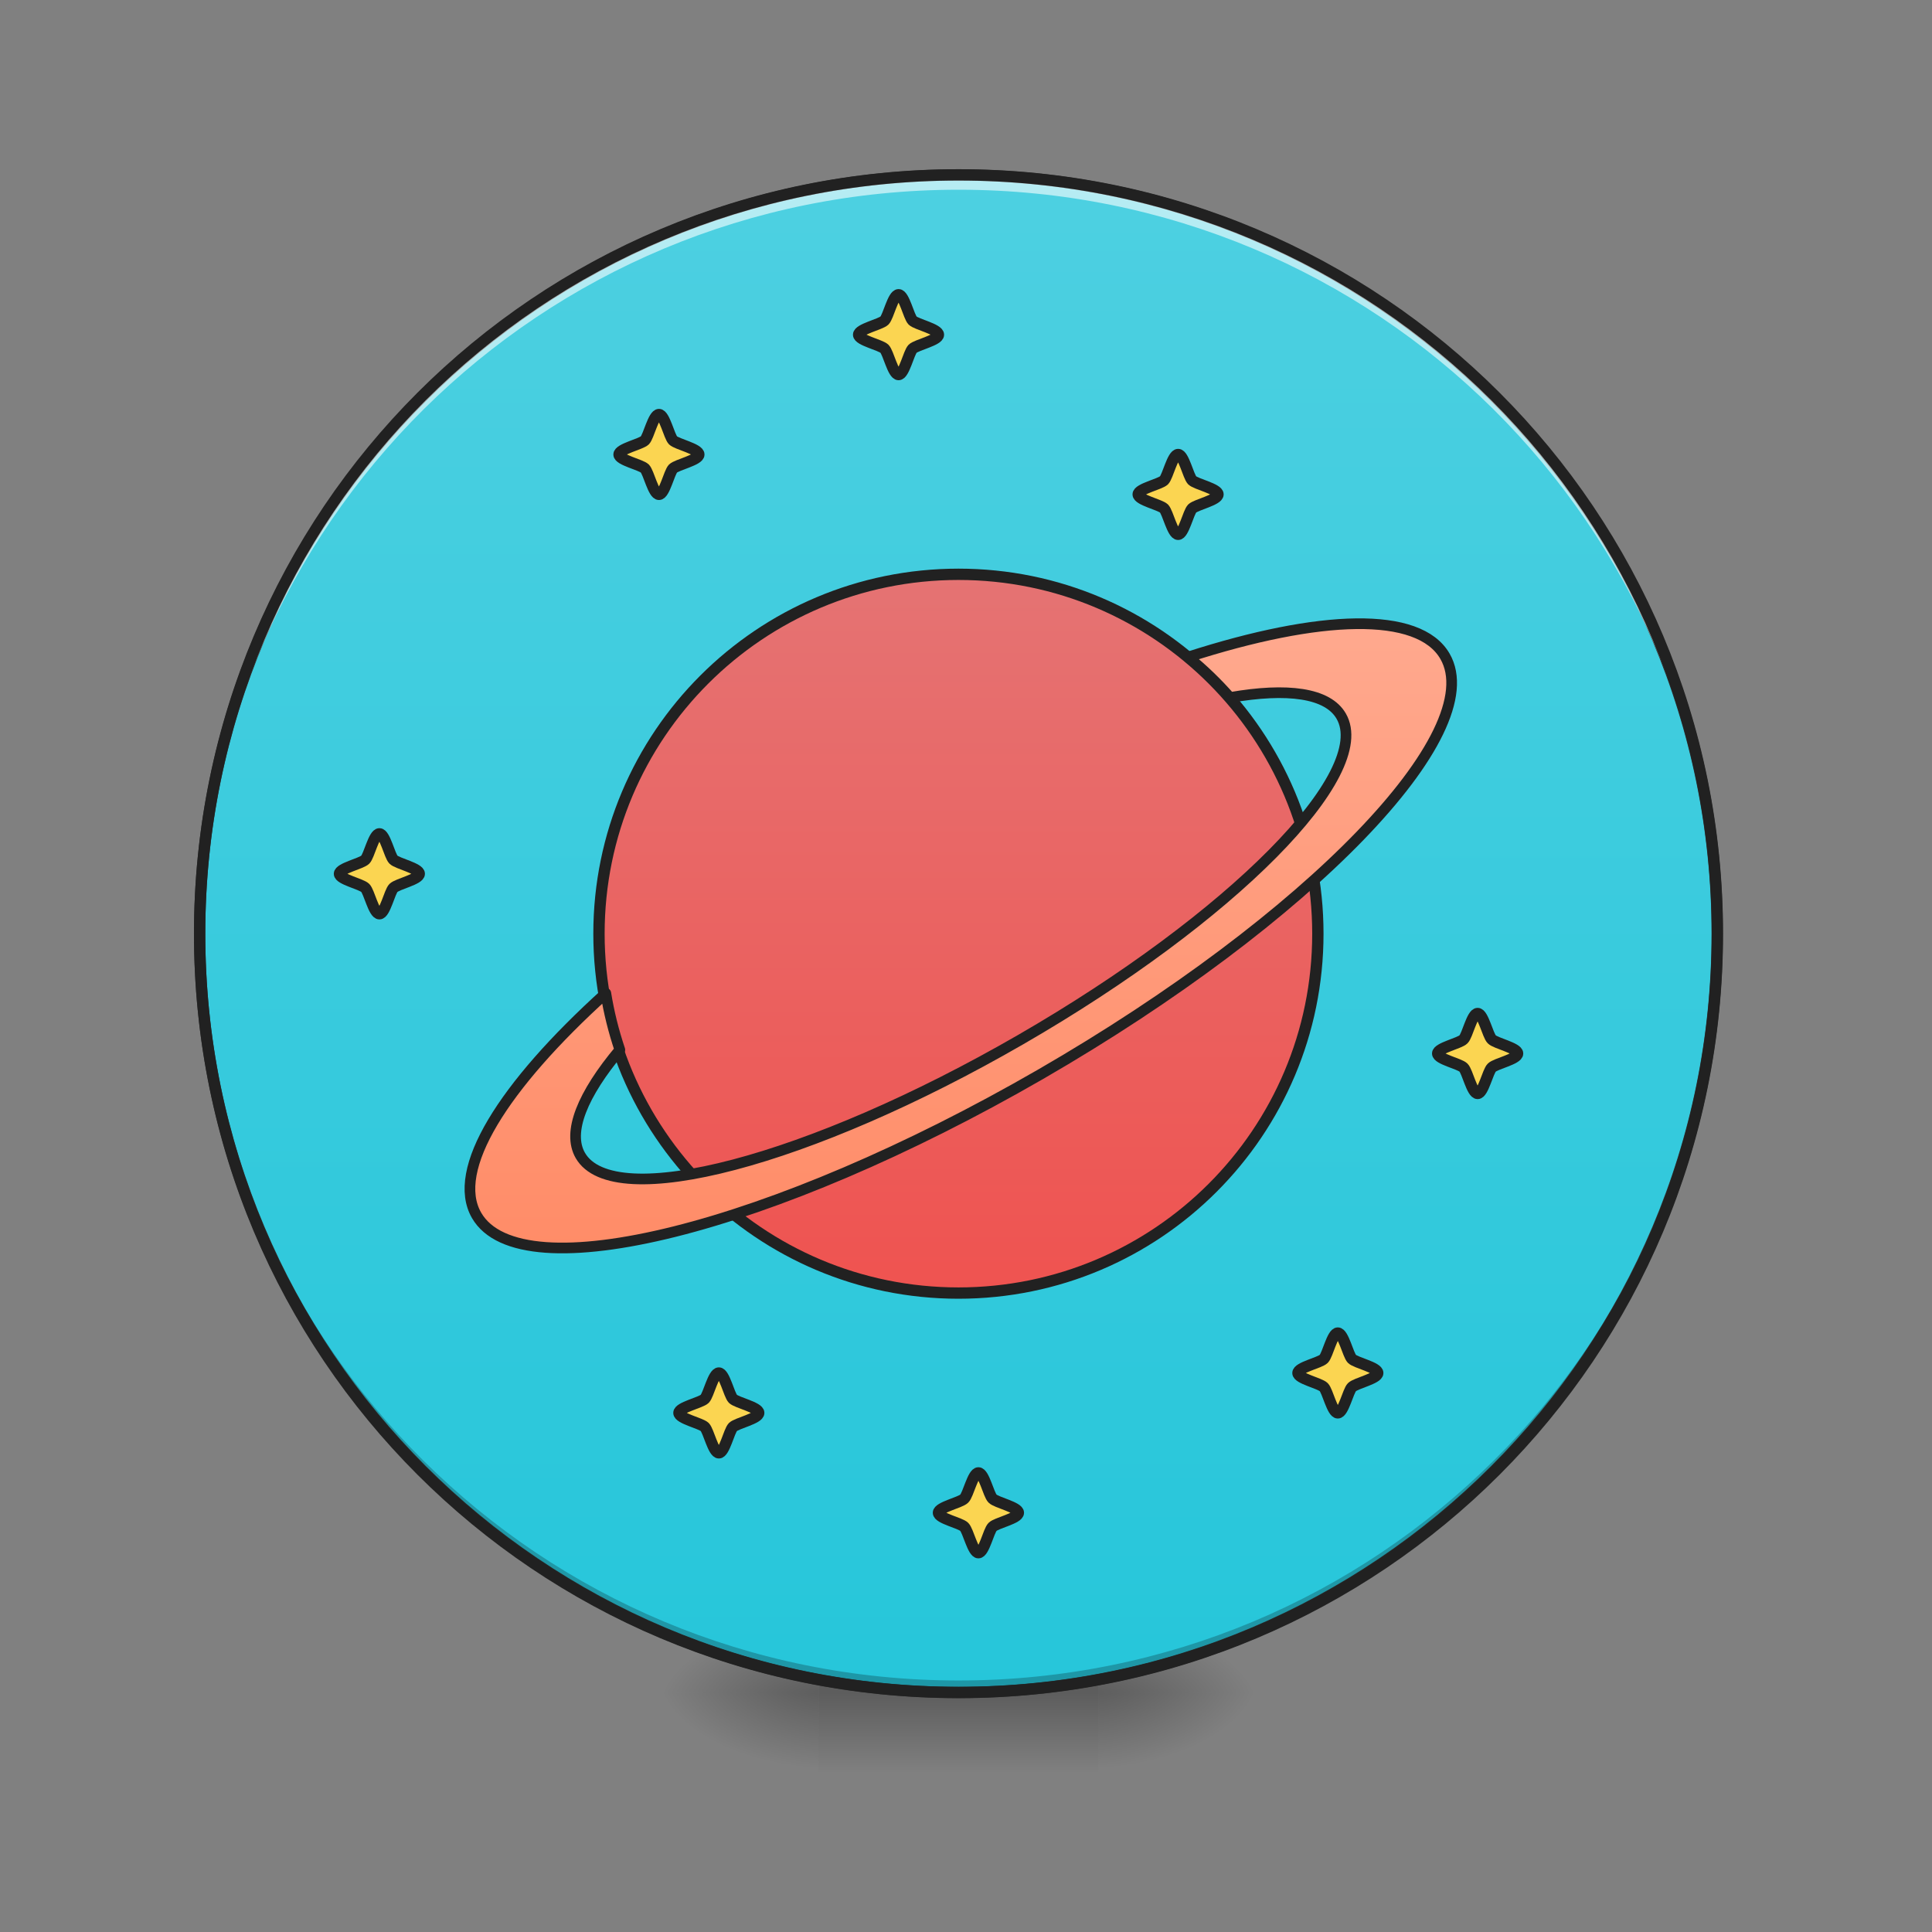 <?xml version="1.0" encoding="UTF-8"?>
<svg xmlns="http://www.w3.org/2000/svg" xmlns:xlink="http://www.w3.org/1999/xlink" width="64pt" height="64pt" viewBox="0 0 64 64" version="1.1">
<rect x="0" y="0" width="64" height="64" fill="#808080" stroke="none"/>
<defs>
<radialGradient id="radial0" gradientUnits="userSpaceOnUse" cx="450.909" cy="189.579" fx="450.909" fy="189.579" r="21.167" gradientTransform="matrix(0,-0.156,-0.281,-0,89.046,127.191)">
<stop offset="0" style="stop-color:rgb(0%,0%,0%);stop-opacity:0.314;"/>
<stop offset="0.222" style="stop-color:rgb(0%,0%,0%);stop-opacity:0.275;"/>
<stop offset="1" style="stop-color:rgb(0%,0%,0%);stop-opacity:0;"/>
</radialGradient>
<radialGradient id="radial1" gradientUnits="userSpaceOnUse" cx="450.909" cy="189.579" fx="450.909" fy="189.579" r="21.167" gradientTransform="matrix(-0,0.156,0.281,0,-25.54,-15.055)">
<stop offset="0" style="stop-color:rgb(0%,0%,0%);stop-opacity:0.314;"/>
<stop offset="0.222" style="stop-color:rgb(0%,0%,0%);stop-opacity:0.275;"/>
<stop offset="1" style="stop-color:rgb(0%,0%,0%);stop-opacity:0;"/>
</radialGradient>
<radialGradient id="radial2" gradientUnits="userSpaceOnUse" cx="450.909" cy="189.579" fx="450.909" fy="189.579" r="21.167" gradientTransform="matrix(-0,-0.156,0.281,-0,-25.54,127.191)">
<stop offset="0" style="stop-color:rgb(0%,0%,0%);stop-opacity:0.314;"/>
<stop offset="0.222" style="stop-color:rgb(0%,0%,0%);stop-opacity:0.275;"/>
<stop offset="1" style="stop-color:rgb(0%,0%,0%);stop-opacity:0;"/>
</radialGradient>
<radialGradient id="radial3" gradientUnits="userSpaceOnUse" cx="450.909" cy="189.579" fx="450.909" fy="189.579" r="21.167" gradientTransform="matrix(0,0.156,-0.281,0,89.046,-15.055)">
<stop offset="0" style="stop-color:rgb(0%,0%,0%);stop-opacity:0.314;"/>
<stop offset="0.222" style="stop-color:rgb(0%,0%,0%);stop-opacity:0.275;"/>
<stop offset="1" style="stop-color:rgb(0%,0%,0%);stop-opacity:0;"/>
</radialGradient>
<linearGradient id="linear0" gradientUnits="userSpaceOnUse" x1="255.323" y1="233.5" x2="255.323" y2="254.667" gradientTransform="matrix(0.027,0,0,0.125,24.931,26.878)">
<stop offset="0" style="stop-color:rgb(0%,0%,0%);stop-opacity:0.275;"/>
<stop offset="1" style="stop-color:rgb(0%,0%,0%);stop-opacity:0;"/>
</linearGradient>
<linearGradient id="linear1" gradientUnits="userSpaceOnUse" x1="254" y1="233.5" x2="254" y2="-168.667" >
<stop offset="0" style="stop-color:rgb(14.902%,77.647%,85.49%);stop-opacity:1;"/>
<stop offset="1" style="stop-color:rgb(30.196%,81.569%,88.235%);stop-opacity:1;"/>
</linearGradient>
<linearGradient id="linear2" gradientUnits="userSpaceOnUse" x1="254" y1="127.667" x2="254" y2="-62.833" >
<stop offset="0" style="stop-color:rgb(93.725%,32.549%,31.373%);stop-opacity:1;"/>
<stop offset="1" style="stop-color:rgb(89.804%,45.098%,45.098%);stop-opacity:1;"/>
</linearGradient>
<linearGradient id="linear3" gradientUnits="userSpaceOnUse" x1="254" y1="127.667" x2="254" y2="-62.833" gradientTransform="matrix(1,0,0,1,2.746,0)">
<stop offset="0" style="stop-color:rgb(100%,54.118%,39.608%);stop-opacity:1;"/>
<stop offset="1" style="stop-color:rgb(100%,67.059%,56.863%);stop-opacity:1;"/>
</linearGradient>
</defs>
<g id="surface1">
<path style=" stroke:none;fill-rule:nonzero;fill:url(#radial0);" d="M 36.383 56.066 L 41.676 56.066 L 41.676 53.422 L 36.383 53.422 Z M 36.383 56.066 "/>
<path style=" stroke:none;fill-rule:nonzero;fill:url(#radial1);" d="M 27.121 56.066 L 21.832 56.066 L 21.832 58.715 L 27.121 58.715 Z M 27.121 56.066 "/>
<path style=" stroke:none;fill-rule:nonzero;fill:url(#radial2);" d="M 27.121 56.066 L 21.832 56.066 L 21.832 53.422 L 27.121 53.422 Z M 27.121 56.066 "/>
<path style=" stroke:none;fill-rule:nonzero;fill:url(#radial3);" d="M 36.383 56.066 L 41.676 56.066 L 41.676 58.715 L 36.383 58.715 Z M 36.383 56.066 "/>
<path style=" stroke:none;fill-rule:nonzero;fill:url(#linear0);" d="M 27.121 55.406 L 36.383 55.406 L 36.383 58.715 L 27.121 58.715 Z M 27.121 55.406 "/>
<path style="fill-rule:nonzero;fill:url(#linear1);stroke-width:3;stroke-linecap:round;stroke-linejoin:miter;stroke:rgb(20%,20%,20%);stroke-opacity:1;stroke-miterlimit:4;" d="M 254.007 -168.661 C 365.059 -168.661 455.082 -78.638 455.082 32.414 C 455.082 143.466 365.059 233.488 254.007 233.488 C 142.955 233.488 52.901 143.466 52.901 32.414 C 52.901 -78.638 142.955 -168.661 254.007 -168.661 Z M 254.007 -168.661 " transform="matrix(0.125,0,0,0.125,0,26.878)"/>
<path style=" stroke:none;fill-rule:nonzero;fill:rgb(0%,0%,0%);fill-opacity:0.235;" d="M 6.617 30.73 C 6.617 30.797 6.613 30.863 6.613 30.93 C 6.613 44.855 17.828 56.066 31.754 56.066 C 45.68 56.066 56.891 44.855 56.891 30.93 C 56.891 30.863 56.891 30.797 56.891 30.73 C 56.781 44.562 45.613 55.668 31.754 55.668 C 17.895 55.668 6.723 44.562 6.617 30.73 Z M 6.617 30.73 "/>
<path style=" stroke:none;fill-rule:nonzero;fill:rgb(100%,100%,100%);fill-opacity:0.588;" d="M 31.754 5.793 C 17.828 5.793 6.613 17.004 6.613 30.93 C 6.613 31.012 6.617 31.094 6.617 31.176 C 6.746 17.363 17.91 6.285 31.754 6.285 C 45.598 6.285 56.758 17.363 56.891 31.176 C 56.891 31.094 56.891 31.012 56.891 30.93 C 56.891 17.004 45.68 5.793 31.754 5.793 Z M 31.754 5.793 "/>
<path style=" stroke:none;fill-rule:nonzero;fill:rgb(12.941%,12.941%,12.941%);fill-opacity:1;" d="M 31.754 5.605 C 17.727 5.605 6.426 16.902 6.426 30.93 C 6.426 44.957 17.727 56.254 31.754 56.254 C 45.781 56.254 57.078 44.957 57.078 30.93 C 57.078 16.902 45.781 5.605 31.754 5.605 Z M 31.754 5.98 C 45.578 5.98 56.703 17.105 56.703 30.93 C 56.703 44.754 45.578 55.879 31.754 55.879 C 17.926 55.879 6.801 44.754 6.801 30.93 C 6.801 17.105 17.926 5.98 31.754 5.98 Z M 31.754 5.98 "/>
<path style="fill-rule:nonzero;fill:url(#linear2);stroke-width:3;stroke-linecap:square;stroke-linejoin:round;stroke:rgb(12.941%,12.941%,12.941%);stroke-opacity:1;stroke-miterlimit:4;" d="M 254.007 -62.827 C 306.596 -62.827 349.248 -20.175 349.248 32.414 C 349.248 85.034 306.596 127.655 254.007 127.655 C 201.387 127.655 158.735 85.034 158.735 32.414 C 158.735 -20.175 201.387 -62.827 254.007 -62.827 Z M 254.007 -62.827 " transform="matrix(0.125,0,0,0.125,0,26.878)"/>
<path style="fill-rule:nonzero;fill:url(#linear3);stroke-width:2.828;stroke-linecap:square;stroke-linejoin:round;stroke:rgb(12.941%,12.941%,12.941%);stroke-opacity:1;stroke-miterlimit:4;" d="M 160.547 48.194 C 133.3 72.848 119.364 95.033 126.3 107.063 C 138.049 127.374 204.699 110.688 275.786 69.66 C 346.873 28.602 394.681 -20.8 382.932 -41.11 C 375.995 -53.109 349.81 -52.172 314.845 -40.892 C 318.813 -37.673 322.532 -34.08 325.969 -30.174 C 341.186 -32.83 351.873 -31.424 355.435 -25.237 C 364.246 -9.988 326.375 28.227 270.505 60.474 C 214.636 92.721 162.609 106.438 153.798 91.19 C 150.236 85.003 154.36 75.035 164.266 63.192 C 162.609 58.255 161.36 53.256 160.547 48.194 Z M 160.547 48.194 " transform="matrix(0.125,0,0,0.125,0,26.878)"/>
<path style="fill-rule:nonzero;fill:rgb(100%,83.529%,30.98%);fill-opacity:0.98;stroke-width:3;stroke-linecap:square;stroke-linejoin:round;stroke:rgb(12.941%,12.941%,12.941%);stroke-opacity:1;stroke-miterlimit:4;" d="M 174.64 -84.013 C 173.14 -84.013 171.921 -89.793 170.89 -90.856 C 169.828 -91.887 164.047 -93.105 164.047 -94.574 C 164.047 -96.074 169.828 -97.292 170.89 -98.324 C 171.921 -99.386 173.14 -105.167 174.64 -105.167 C 176.108 -105.167 177.327 -99.386 178.358 -98.324 C 179.42 -97.292 185.201 -96.074 185.201 -94.574 C 185.201 -93.105 179.42 -91.887 178.358 -90.856 C 177.327 -89.793 176.108 -84.013 174.64 -84.013 Z M 174.64 -84.013 " transform="matrix(0.125,0,0,0.125,0,26.878)"/>
<path style="fill-rule:nonzero;fill:rgb(100%,83.529%,30.98%);fill-opacity:0.98;stroke-width:3;stroke-linecap:square;stroke-linejoin:round;stroke:rgb(12.941%,12.941%,12.941%);stroke-opacity:1;stroke-miterlimit:4;" d="M 238.134 -115.759 C 236.634 -115.759 235.446 -121.54 234.384 -122.603 C 233.321 -123.634 227.541 -124.852 227.541 -126.321 C 227.541 -127.821 233.321 -129.039 234.384 -130.071 C 235.446 -131.133 236.634 -136.914 238.134 -136.914 C 239.602 -136.914 240.821 -131.133 241.852 -130.071 C 242.914 -129.039 248.695 -127.821 248.695 -126.321 C 248.695 -124.852 242.914 -123.634 241.852 -122.603 C 240.821 -121.54 239.602 -115.759 238.134 -115.759 Z M 238.134 -115.759 " transform="matrix(0.125,0,0,0.125,0,26.878)"/>
<path style="fill-rule:nonzero;fill:rgb(100%,83.529%,30.98%);fill-opacity:0.98;stroke-width:3;stroke-linecap:square;stroke-linejoin:round;stroke:rgb(12.941%,12.941%,12.941%);stroke-opacity:1;stroke-miterlimit:4;" d="M 312.22 -73.42 C 310.72 -73.42 309.502 -79.2 308.471 -80.263 C 307.408 -81.294 301.627 -82.513 301.627 -84.013 C 301.627 -85.481 307.408 -86.7 308.471 -87.731 C 309.502 -88.793 310.72 -94.574 312.22 -94.574 C 313.689 -94.574 314.907 -88.793 315.939 -87.731 C 317.001 -86.7 322.782 -85.481 322.782 -84.013 C 322.782 -82.513 317.001 -81.294 315.939 -80.263 C 314.907 -79.2 313.689 -73.42 312.22 -73.42 Z M 312.22 -73.42 " transform="matrix(0.125,0,0,0.125,0,26.878)"/>
<path style="fill-rule:nonzero;fill:rgb(100%,83.529%,30.98%);fill-opacity:0.98;stroke-width:3;stroke-linecap:square;stroke-linejoin:round;stroke:rgb(12.941%,12.941%,12.941%);stroke-opacity:1;stroke-miterlimit:4;" d="M 391.588 74.754 C 390.088 74.754 388.9 68.942 387.838 67.91 C 386.807 66.848 380.995 65.661 380.995 64.161 C 380.995 62.692 386.807 61.474 387.838 60.411 C 388.9 59.38 390.088 53.568 391.588 53.568 C 393.056 53.568 394.275 59.38 395.337 60.411 C 396.368 61.474 402.18 62.692 402.18 64.161 C 402.18 65.661 396.368 66.848 395.337 67.91 C 394.275 68.942 393.056 74.754 391.588 74.754 Z M 391.588 74.754 " transform="matrix(0.125,0,0,0.125,0,26.878)"/>
<path style="fill-rule:nonzero;fill:rgb(100%,83.529%,30.98%);fill-opacity:0.98;stroke-width:3;stroke-linecap:square;stroke-linejoin:round;stroke:rgb(12.941%,12.941%,12.941%);stroke-opacity:1;stroke-miterlimit:4;" d="M 354.529 159.402 C 353.06 159.402 351.841 153.621 350.81 152.59 C 349.748 151.527 343.967 150.309 343.967 148.84 C 343.967 147.34 349.748 146.153 350.81 145.091 C 351.841 144.059 353.06 138.248 354.529 138.248 C 356.029 138.248 357.247 144.059 358.278 145.091 C 359.341 146.153 365.121 147.34 365.121 148.84 C 365.121 150.309 359.341 151.527 358.278 152.59 C 357.247 153.621 356.029 159.402 354.529 159.402 Z M 354.529 159.402 " transform="matrix(0.125,0,0,0.125,0,26.878)"/>
<path style="fill-rule:nonzero;fill:rgb(100%,83.529%,30.98%);fill-opacity:0.98;stroke-width:3;stroke-linecap:square;stroke-linejoin:round;stroke:rgb(12.941%,12.941%,12.941%);stroke-opacity:1;stroke-miterlimit:4;" d="M 190.513 169.994 C 189.013 169.994 187.795 164.214 186.763 163.151 C 185.701 162.12 179.92 160.902 179.92 159.402 C 179.92 157.933 185.701 156.715 186.763 155.683 C 187.795 154.621 189.013 148.84 190.513 148.84 C 191.982 148.84 193.2 154.621 194.231 155.683 C 195.294 156.715 201.075 157.933 201.075 159.402 C 201.075 160.902 195.294 162.12 194.231 163.151 C 193.2 164.214 191.982 169.994 190.513 169.994 Z M 190.513 169.994 " transform="matrix(0.125,0,0,0.125,0,26.878)"/>
<path style="fill-rule:nonzero;fill:rgb(100%,83.529%,30.98%);fill-opacity:0.98;stroke-width:3;stroke-linecap:square;stroke-linejoin:round;stroke:rgb(12.941%,12.941%,12.941%);stroke-opacity:1;stroke-miterlimit:4;" d="M 259.288 196.461 C 257.819 196.461 256.6 190.68 255.538 189.618 C 254.507 188.555 248.695 187.368 248.695 185.868 C 248.695 184.399 254.507 183.181 255.538 182.118 C 256.6 181.087 257.819 175.306 259.288 175.306 C 260.788 175.306 261.975 181.087 263.037 182.118 C 264.069 183.181 269.88 184.399 269.88 185.868 C 269.88 187.368 264.069 188.555 263.037 189.618 C 261.975 190.68 260.788 196.461 259.288 196.461 Z M 259.288 196.461 " transform="matrix(0.125,0,0,0.125,0,26.878)"/>
<path style="fill-rule:nonzero;fill:rgb(100%,83.529%,30.98%);fill-opacity:0.98;stroke-width:3;stroke-linecap:square;stroke-linejoin:round;stroke:rgb(12.941%,12.941%,12.941%);stroke-opacity:1;stroke-miterlimit:4;" d="M 100.553 27.133 C 99.053 27.133 97.834 21.321 96.803 20.29 C 95.741 19.228 89.96 18.009 89.96 16.54 C 89.96 15.072 95.741 13.853 96.803 12.791 C 97.834 11.76 99.053 5.948 100.553 5.948 C 102.022 5.948 103.24 11.76 104.271 12.791 C 105.334 13.853 111.114 15.072 111.114 16.54 C 111.114 18.009 105.334 19.228 104.271 20.29 C 103.24 21.321 102.022 27.133 100.553 27.133 Z M 100.553 27.133 " transform="matrix(0.125,0,0,0.125,0,26.878)"/>
</g>
</svg>
